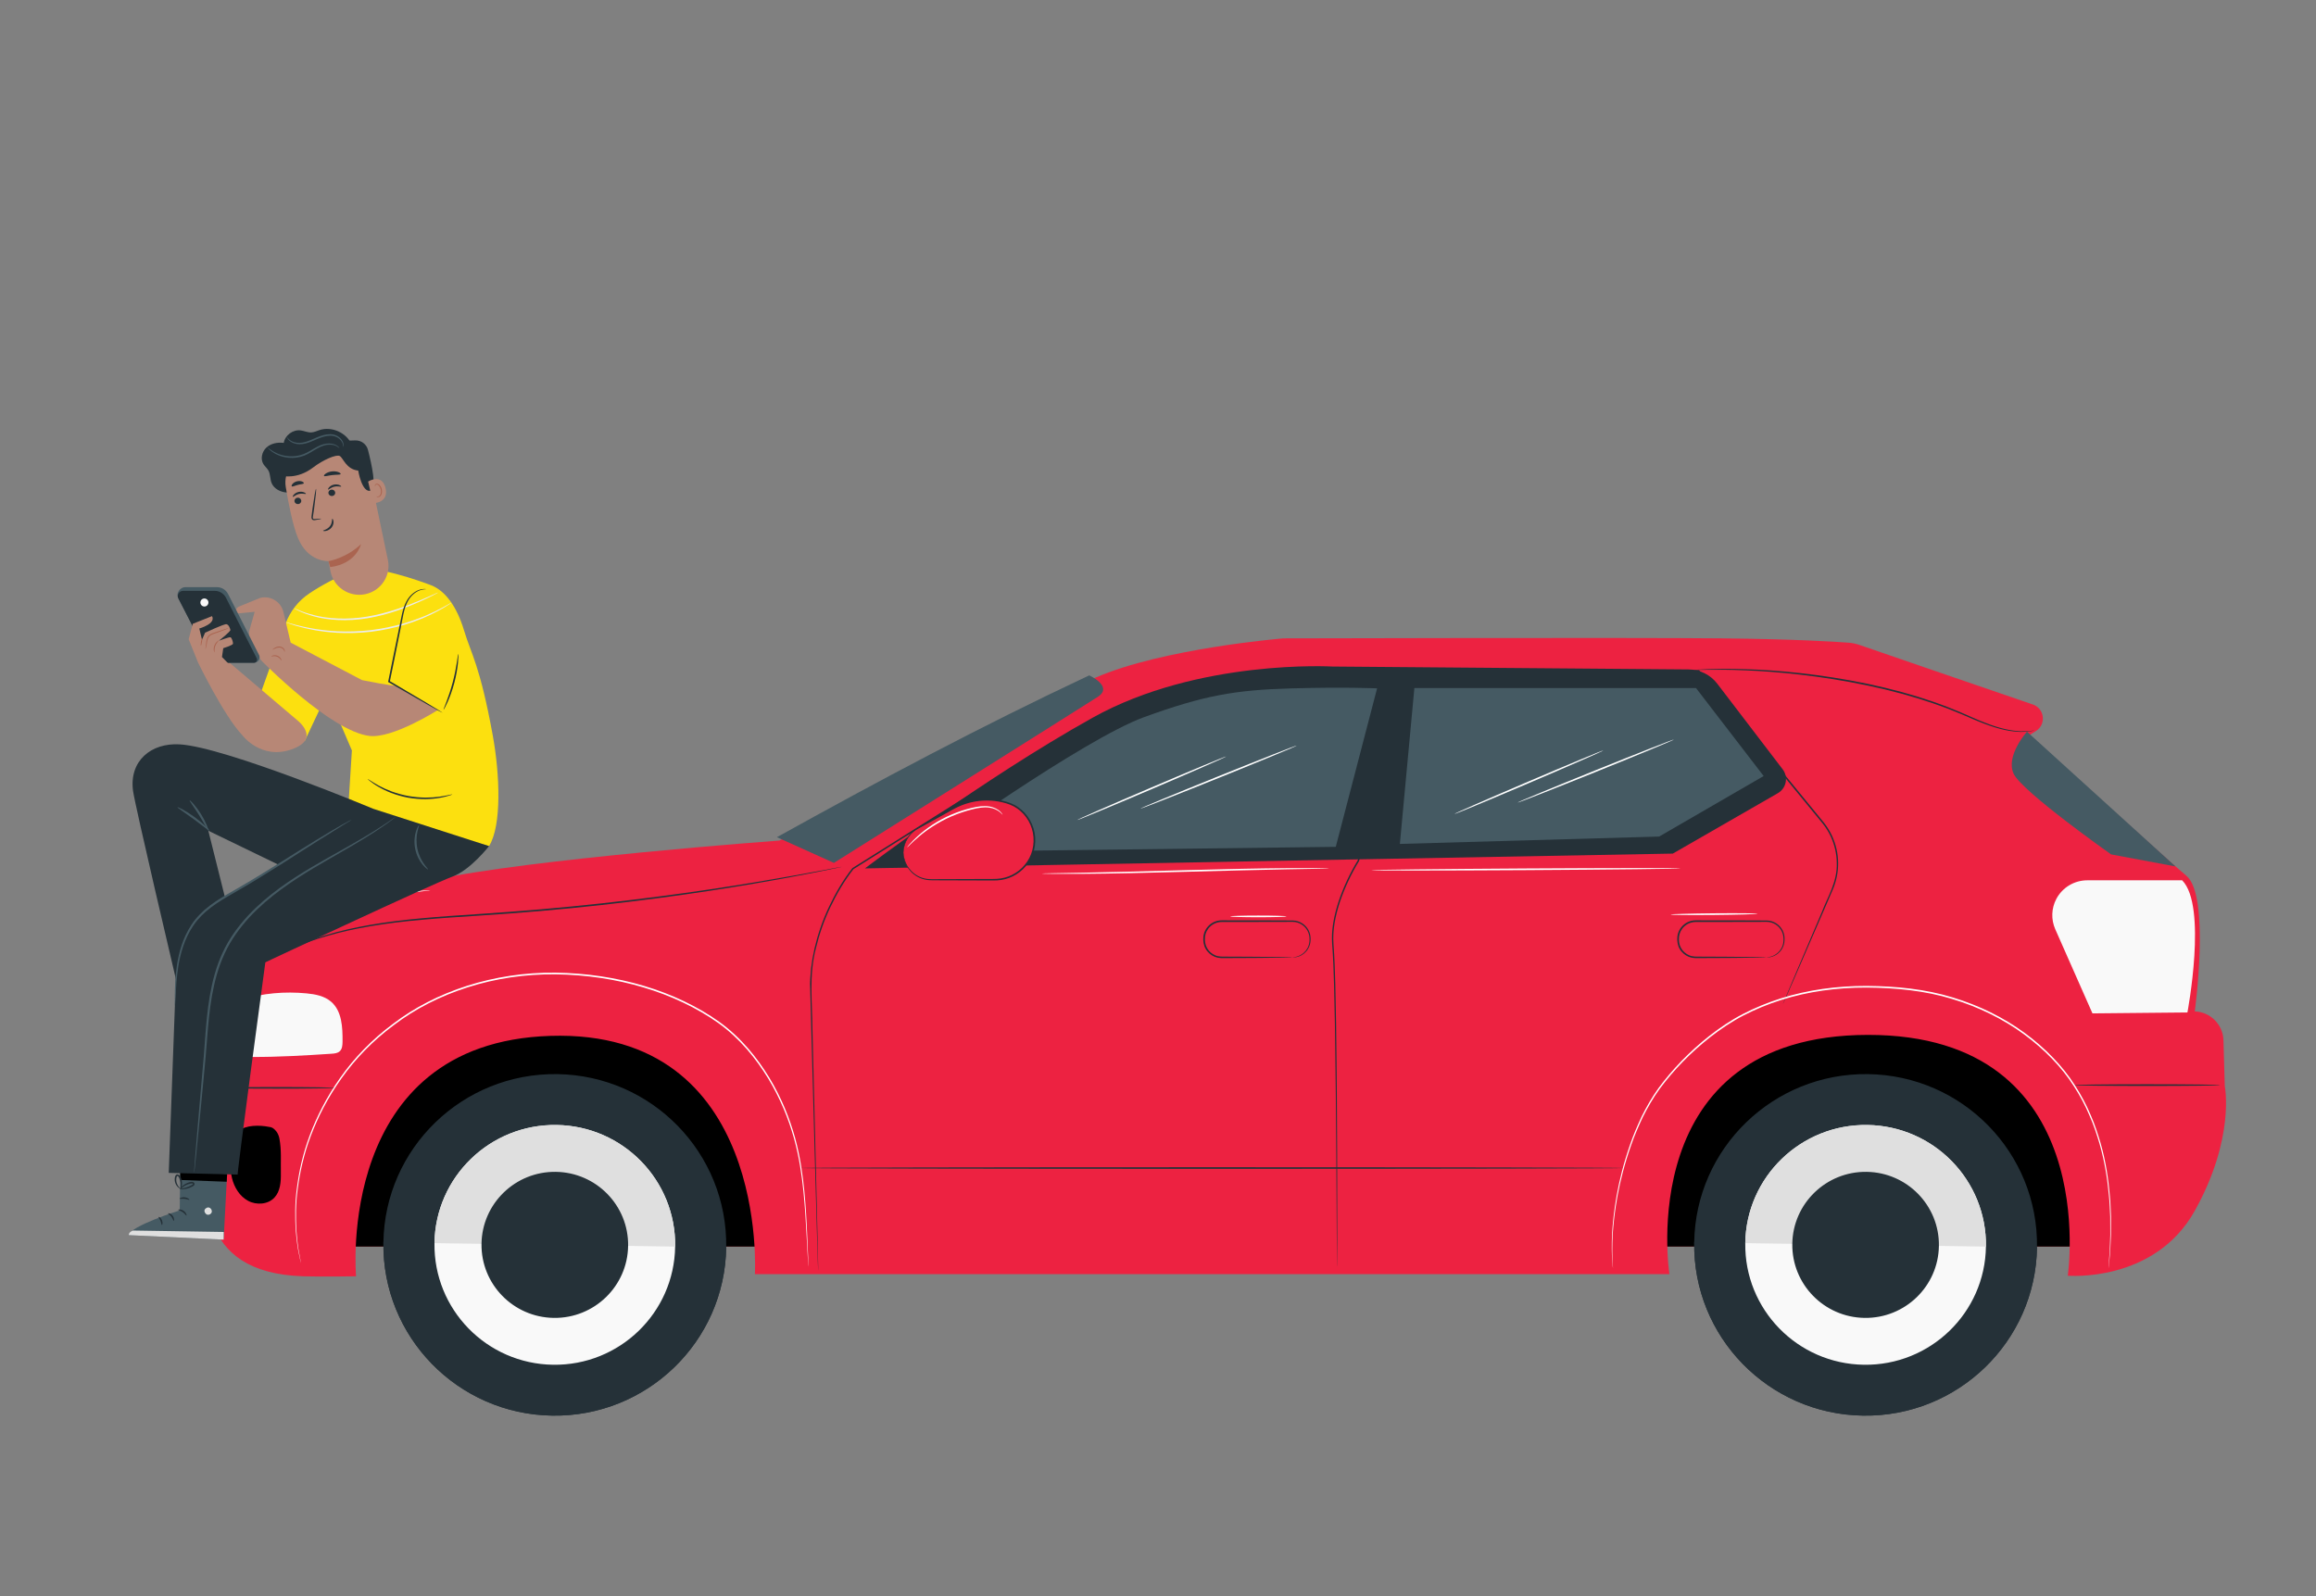 <svg width="399" height="275" viewBox="0 0 399 275" fill="none" xmlns="http://www.w3.org/2000/svg">
<rect x="0" y="0" width="399" height="275" fill="#808080" stroke="none"/>
<g clip-path="url(#clip0_0_233)">
<mask id="mask0_0_233" style="mask-type:luminance" maskUnits="userSpaceOnUse" x="-16" y="0" width="415" height="275">
<path d="M398.739 0H-15.261V275H398.739V0Z" fill="white"/>
</mask>
<g mask="url(#mask0_0_233)">
<path d="M360.689 214.79H54.43V170.016H360.689V214.79Z" fill="#E8505B"/>
<path d="M360.689 214.79H54.43V170.016H360.689V214.79Z" fill="black"/>
<path d="M66.054 214.067C65.819 230.316 78.848 243.678 95.156 243.912C111.464 244.146 124.876 231.165 125.111 214.916C125.346 198.667 112.316 185.305 96.008 185.071C79.7 184.836 66.29 197.819 66.054 214.067Z" fill="#253138"/>
<path d="M66.059 213.991C66.059 214.017 66.054 214.042 66.054 214.067C65.819 230.316 78.849 243.679 95.156 243.912C111.464 244.147 124.876 231.165 125.111 214.916C125.111 214.891 125.108 214.866 125.108 214.84L66.059 213.991Z" fill="#253138"/>
<path d="M74.852 214.194C74.687 225.601 83.834 234.983 95.283 235.148C106.732 235.311 116.148 226.198 116.314 214.79C116.479 203.382 107.331 194 95.881 193.835C84.432 193.672 75.017 202.786 74.852 214.194Z" fill="#F9F9F9"/>
<path d="M95.881 193.835C84.432 193.671 75.017 202.785 74.852 214.194L116.314 214.789C116.478 203.381 107.331 194 95.881 193.835Z" fill="#DFDFDF"/>
<path d="M82.954 214.31C82.853 221.26 88.426 226.973 95.399 227.074C102.374 227.174 108.11 221.622 108.211 214.673C108.312 207.723 102.739 202.01 95.765 201.909C88.79 201.809 83.054 207.36 82.954 214.31Z" fill="#253138"/>
<path d="M291.878 214.067C291.642 230.316 304.672 243.678 320.98 243.912C337.288 244.146 350.699 231.164 350.933 214.916C351.169 198.667 338.14 185.305 321.831 185.071C305.524 184.836 292.113 197.819 291.878 214.067Z" fill="#253138"/>
<path d="M291.883 213.991C291.883 214.017 291.878 214.042 291.878 214.067C291.642 230.316 304.672 243.679 320.98 243.912C337.288 244.147 350.699 231.164 350.934 214.916C350.935 214.891 350.932 214.866 350.932 214.84L291.883 213.991Z" fill="#253138"/>
<path d="M300.676 214.194C300.51 225.601 309.658 234.983 321.107 235.148C332.557 235.311 341.972 226.198 342.137 214.79C342.302 203.382 333.155 194 321.705 193.835C310.255 193.672 300.841 202.786 300.676 214.194Z" fill="#F9F9F9"/>
<path d="M321.705 193.835C310.255 193.671 300.84 202.785 300.675 214.194L342.137 214.789C342.302 203.381 333.155 194 321.705 193.835Z" fill="#DFDFDF"/>
<path d="M308.778 214.31C308.677 221.26 314.25 226.973 321.224 227.074C328.198 227.174 333.933 221.622 334.034 214.673C334.135 207.723 328.562 202.01 321.588 201.909C314.614 201.809 308.879 207.36 308.778 214.31Z" fill="#253138"/>
<path d="M134.294 144.825C134.294 144.825 90.806 148.021 74.688 151.623C63.329 154.162 41.424 158.542 41.688 172.273L43.426 182.116C43.426 182.116 35.299 185.813 35.299 195.248C35.299 204.683 33.315 219.32 52.28 219.905C55.406 220.001 61.343 219.905 61.343 219.905C61.343 219.905 57.702 179.659 94.81 178.481C132.561 177.283 130.053 219.537 130.053 219.537H287.608C287.608 219.537 281.142 178.371 321.781 178.312C362.419 178.254 356.236 219.805 356.236 219.805C356.236 219.805 371.186 221.095 378.141 208.575C385.097 196.056 383.287 187.146 383.287 187.146L383.056 179.234C382.978 176.54 380.818 174.367 378.115 174.263C378.115 174.263 380.83 154.339 376.664 150.89C372.498 147.442 349.658 126.64 349.658 126.64L350.746 125.959C352.568 124.818 352.253 122.082 350.217 121.385C341.547 118.414 324.403 112.536 320.372 111.131C319.765 110.919 319.14 110.788 318.499 110.739C316.094 110.555 309.284 110.125 296.782 109.992C281.552 109.831 221.084 109.992 221.084 109.992C221.084 109.992 200.275 111.697 188.681 116.782C176.493 122.128 134.294 144.825 134.294 144.825Z" fill="#ED2241"/>
<path d="M46.324 194.159C44.747 193.839 42.328 193.808 41.126 194.874C40.233 195.665 39.997 196.944 39.861 198.127C39.674 199.751 39.582 201.416 39.97 203.005C40.358 204.593 41.287 206.113 42.729 206.894C44.171 207.674 46.15 207.546 47.272 206.352C48.296 205.262 48.414 203.623 48.386 202.128C48.348 200.006 48.52 198.209 48.128 196.122C48.053 195.726 47.843 195.223 47.585 194.912C47.167 194.408 46.847 194.19 46.324 194.159Z" fill="black"/>
<path d="M43.426 182.116C48.043 182.126 52.52 181.863 57.127 181.557C57.625 181.524 58.165 181.471 58.531 181.133C58.971 180.727 59.007 180.057 59.012 179.458C59.033 176.993 58.911 174.191 57.034 172.585C55.888 171.603 54.314 171.298 52.809 171.157C49.104 170.809 45.219 171.096 41.689 172.273L43.426 182.116Z" fill="#F9F9F9"/>
<path d="M139.285 218.277C139.285 218.277 139.268 218.144 139.249 217.884C139.231 217.615 139.206 217.231 139.173 216.73C139.117 215.706 139.035 214.212 138.929 212.291C138.821 210.364 138.693 208.005 138.415 205.279C138.131 202.557 137.71 199.453 136.788 196.132C135.862 192.818 134.442 189.284 132.342 185.816C130.232 182.375 127.461 178.933 123.752 176.27C116.3 170.99 106.239 168.006 95.713 167.877C85.16 167.752 75.135 171.074 67.873 176.611C64.207 179.324 61.173 182.491 58.834 185.8C56.479 189.101 54.758 192.494 53.544 195.716C52.317 198.941 51.674 202.012 51.31 204.719C50.914 207.431 50.972 209.801 51.039 211.724C51.19 213.644 51.36 215.134 51.58 216.126C51.67 216.619 51.738 216.998 51.787 217.263C51.831 217.52 51.847 217.653 51.847 217.653C51.847 217.653 51.813 217.525 51.758 217.27C51.703 217.005 51.625 216.629 51.523 216.137C51.285 215.147 51.096 213.656 50.927 211.731C50.843 209.803 50.768 207.424 51.15 204.699C51.501 201.979 52.133 198.89 53.353 195.646C54.561 192.404 56.28 188.987 58.64 185.662C60.983 182.329 64.029 179.135 67.715 176.399C75.013 170.816 85.105 167.464 95.716 167.591C106.3 167.721 116.404 170.724 123.907 176.056C127.649 178.752 130.432 182.226 132.546 185.694C134.65 189.187 136.066 192.744 136.984 196.078C137.898 199.42 138.305 202.534 138.575 205.263C138.838 207.996 138.95 210.357 139.041 212.285C139.123 214.208 139.187 215.702 139.23 216.728C139.251 217.229 139.267 217.613 139.278 217.883C139.287 218.143 139.285 218.277 139.285 218.277Z" fill="white"/>
<path d="M140.958 218.961C140.958 218.961 140.948 218.85 140.939 218.631C140.931 218.407 140.919 218.083 140.903 217.656C140.876 216.79 140.837 215.515 140.785 213.854C140.69 210.519 140.55 205.638 140.373 199.432C140.202 193.221 139.996 185.683 139.759 177.046C139.7 174.885 139.639 172.657 139.578 170.363C139.501 169.218 139.621 168.047 139.728 166.868C139.812 166.282 139.895 165.691 139.98 165.097C140.101 164.51 140.223 163.919 140.346 163.324C140.902 160.958 141.713 158.586 142.802 156.278C143.895 153.973 145.192 151.694 146.846 149.584L146.857 149.57L146.876 149.558C155.302 144.269 164.467 138.516 174.161 132.432C176.585 130.911 179.042 129.369 181.53 127.809C183.97 126.16 186.606 124.75 189.328 123.47C192.055 122.194 194.889 121.075 197.798 120.1C199.248 119.594 200.733 119.178 202.217 118.737C203.718 118.361 205.215 117.934 206.747 117.629C212.622 116.329 218.536 115.685 224.333 115.418C230.131 115.147 235.821 115.163 241.356 115.474L241.518 115.482L241.482 115.642C238.87 127.283 236.408 138.259 234.151 148.32L234.146 148.34L234.133 148.36C232.758 150.613 231.663 152.986 230.845 155.378C230.06 157.777 229.555 160.242 229.732 162.643C229.919 165.057 229.986 167.42 230.048 169.711C230.093 172.004 230.136 174.231 230.179 176.39C230.306 185.024 230.338 192.556 230.363 198.761C230.369 204.964 230.375 209.84 230.379 213.173C230.373 214.833 230.368 216.108 230.364 216.973C230.36 217.399 230.358 217.724 230.356 217.947C230.352 218.166 230.346 218.277 230.346 218.277C230.346 218.277 230.338 218.166 230.336 217.947C230.333 217.724 230.33 217.399 230.325 216.973C230.32 216.108 230.311 214.833 230.301 213.173C230.281 209.841 230.252 204.964 230.216 198.762C230.171 192.557 230.118 185.026 229.974 176.393C229.927 174.236 229.879 172.009 229.83 169.717C229.763 167.425 229.694 165.072 229.503 162.66C229.321 160.214 229.83 157.723 230.617 155.304C231.44 152.887 232.533 150.508 233.923 148.226L233.906 148.266C236.155 138.203 238.609 127.224 241.211 115.582L241.337 115.75C235.82 115.444 230.131 115.43 224.346 115.701C218.559 115.97 212.665 116.614 206.808 117.909C205.282 118.213 203.791 118.638 202.295 119.013C200.815 119.452 199.334 119.866 197.89 120.37C194.99 121.343 192.165 122.456 189.449 123.727C186.737 125.002 184.113 126.403 181.686 128.042C179.198 129.601 176.739 131.143 174.314 132.662C164.612 138.741 155.441 144.486 147.009 149.769L147.039 149.743C145.407 151.82 144.107 154.094 143.019 156.379C141.935 158.672 141.126 161.027 140.569 163.376C139.327 168.089 139.953 172.739 139.963 177.046C140.178 185.683 140.365 193.219 140.52 199.43C140.667 205.636 140.783 210.517 140.863 213.852C140.898 215.514 140.925 216.789 140.944 217.655C140.95 218.082 140.955 218.407 140.959 218.631C140.961 218.849 140.958 218.961 140.958 218.961Z" fill="#253138"/>
<path d="M241.17 116.402C241.17 116.402 241.257 116.392 241.428 116.384C241.61 116.378 241.861 116.37 242.187 116.36C242.867 116.343 243.851 116.32 245.117 116.289C247.68 116.238 251.381 116.166 255.986 116.075C265.224 115.919 278.085 115.7 292.631 115.452L292.7 115.452L292.743 115.504C294.388 117.511 296.119 119.622 297.877 121.768C303.078 128.123 308.033 134.175 312.54 139.681C313.103 140.369 313.658 141.049 314.207 141.72C314.75 142.404 315.21 143.146 315.578 143.912C316.301 145.453 316.668 147.103 316.675 148.698C316.691 150.296 316.358 151.832 315.786 153.198C315.205 154.545 314.648 155.837 314.115 157.072C311.98 161.995 310.25 165.983 309.05 168.752C308.449 170.119 307.982 171.186 307.659 171.921C307.5 172.274 307.378 172.547 307.291 172.742C307.206 172.927 307.156 173.018 307.156 173.018C307.156 173.018 307.188 172.918 307.264 172.731C307.345 172.533 307.458 172.256 307.605 171.899C307.917 171.158 308.368 170.084 308.947 168.707C310.127 165.931 311.829 161.931 313.929 156.992C314.88 154.506 316.551 151.89 316.437 148.7C316.426 147.138 316.061 145.525 315.35 144.02C314.986 143.27 314.539 142.552 314.003 141.88C313.454 141.21 312.896 140.532 312.332 139.845C307.82 134.344 302.861 128.296 297.654 121.948C295.896 119.803 294.167 117.691 292.522 115.684L292.635 115.736C278.089 115.946 265.227 116.131 255.989 116.265C251.383 116.318 247.682 116.361 245.119 116.391C243.853 116.4 242.868 116.408 242.188 116.413C241.861 116.412 241.61 116.413 241.429 116.412C241.257 116.41 241.17 116.402 241.17 116.402Z" fill="#253138"/>
<path d="M222.671 164.953C222.67 164.938 222.826 164.941 223.111 164.89C223.393 164.841 223.814 164.727 224.271 164.429C224.722 164.134 225.208 163.628 225.451 162.898C225.577 162.533 225.619 162.131 225.602 161.688C225.592 161.256 225.483 160.802 225.26 160.38C224.82 159.54 223.855 158.836 222.717 158.836C221.551 158.84 220.305 158.843 218.997 158.847C216.372 158.851 213.492 158.855 210.468 158.859C209.744 158.859 209.04 159.138 208.523 159.613C208.004 160.084 207.673 160.739 207.6 161.413C207.531 162.104 207.623 162.782 207.954 163.354C208.272 163.928 208.79 164.361 209.365 164.604C209.947 164.862 210.575 164.826 211.202 164.828C211.823 164.83 212.425 164.833 213.008 164.835C214.172 164.842 215.258 164.848 216.253 164.853C218.214 164.872 219.81 164.887 220.949 164.898C221.482 164.909 221.907 164.918 222.225 164.924C222.518 164.934 222.671 164.943 222.671 164.953C222.671 164.964 222.518 164.974 222.225 164.983C221.907 164.99 221.482 164.998 220.949 165.009C219.81 165.02 218.214 165.036 216.253 165.056C215.258 165.061 214.172 165.066 213.008 165.072C212.425 165.075 211.823 165.077 211.202 165.079C210.888 165.076 210.584 165.093 210.248 165.072C209.917 165.048 209.581 164.98 209.265 164.849C208.634 164.587 208.066 164.116 207.715 163.49C207.35 162.871 207.247 162.102 207.32 161.382C207.398 160.641 207.76 159.921 208.33 159.403C208.897 158.881 209.673 158.571 210.468 158.572C213.492 158.576 216.372 158.58 218.997 158.584C220.307 158.589 221.553 158.594 222.721 158.599C223.952 158.61 224.982 159.381 225.439 160.285C225.672 160.741 225.781 161.227 225.784 161.685C225.796 162.13 225.744 162.575 225.603 162.95C225.331 163.716 224.807 164.232 224.331 164.523C223.847 164.818 223.409 164.915 223.118 164.947C222.825 164.98 222.671 164.953 222.671 164.953Z" fill="#253138"/>
<path d="M304.329 164.953C304.328 164.938 304.483 164.941 304.768 164.89C305.051 164.841 305.472 164.727 305.928 164.429C306.379 164.134 306.866 163.628 307.109 162.898C307.236 162.533 307.278 162.131 307.26 161.688C307.25 161.256 307.14 160.802 306.917 160.38C306.478 159.54 305.513 158.836 304.375 158.836C303.208 158.84 301.964 158.843 300.655 158.847C298.03 158.851 295.149 158.855 292.125 158.859C291.402 158.859 290.698 159.138 290.181 159.613C289.662 160.084 289.332 160.739 289.258 161.413C289.189 162.104 289.281 162.782 289.612 163.354C289.93 163.928 290.448 164.361 291.024 164.604C291.605 164.862 292.232 164.826 292.86 164.828C293.481 164.83 294.083 164.833 294.667 164.835C295.83 164.842 296.916 164.848 297.91 164.853C299.872 164.872 301.468 164.887 302.607 164.898C303.14 164.909 303.565 164.918 303.884 164.924C304.176 164.934 304.329 164.943 304.329 164.953C304.329 164.964 304.176 164.974 303.884 164.983C303.565 164.99 303.14 164.998 302.607 165.009C301.468 165.02 299.872 165.036 297.91 165.056C296.916 165.061 295.83 165.066 294.667 165.072C294.083 165.075 293.481 165.077 292.86 165.079C292.545 165.076 292.242 165.093 291.906 165.072C291.575 165.048 291.239 164.98 290.923 164.849C290.293 164.587 289.724 164.116 289.373 163.49C289.007 162.871 288.905 162.102 288.978 161.382C289.057 160.641 289.418 159.921 289.989 159.403C290.554 158.881 291.331 158.571 292.125 158.572C295.149 158.576 298.03 158.58 300.655 158.584C301.965 158.589 303.211 158.594 304.379 158.599C305.61 158.61 306.64 159.381 307.098 160.285C307.33 160.741 307.44 161.227 307.443 161.685C307.454 162.13 307.402 162.575 307.261 162.95C306.989 163.716 306.466 164.232 305.989 164.523C305.505 164.818 305.068 164.915 304.777 164.947C304.484 164.98 304.329 164.953 304.329 164.953Z" fill="#253138"/>
<path d="M375.938 151.677H359.599C357.36 151.677 355.304 152.913 354.261 154.888C353.407 156.509 353.34 158.43 354.08 160.106L360.488 174.607L376.849 174.447C376.849 174.447 380.328 156.065 375.938 151.677Z" fill="#F9F9F9"/>
<path d="M149.013 149.626L233.321 148.078L288.191 147.075L306.284 136.667C307.749 135.824 308.141 133.892 307.118 132.549L295.854 117.804C294.679 116.266 292.857 115.357 290.917 115.342L229.547 114.844C229.547 114.844 206.437 113.506 188.231 123.664C169.068 134.356 149.013 149.626 149.013 149.626Z" fill="#253138"/>
<path d="M187.652 116.367C187.652 116.367 191.877 118.288 189.127 120.067C186.377 121.846 143.663 148.677 143.663 148.677L133.844 144.249C151.237 134.594 168.805 125.217 187.652 116.367Z" fill="#455A63"/>
<path d="M145.043 149.348C145.043 149.348 144.956 149.375 144.781 149.415C144.594 149.455 144.335 149.511 144.003 149.584C143.305 149.727 142.298 149.934 141.007 150.201C138.401 150.717 134.626 151.443 129.943 152.244C120.58 153.85 107.576 155.722 93.128 156.966C89.516 157.279 85.984 157.536 82.574 157.759C79.163 157.982 75.873 158.189 72.748 158.474C66.498 159.017 60.898 159.924 56.35 161.273C51.788 162.577 48.303 164.25 46.011 165.57C44.836 166.187 43.999 166.791 43.404 167.156C43.117 167.338 42.894 167.479 42.733 167.581C42.58 167.675 42.498 167.718 42.498 167.718C42.498 167.718 42.569 167.659 42.716 167.556C42.874 167.449 43.092 167.3 43.372 167.108C43.957 166.727 44.786 166.107 45.955 165.473C48.236 164.12 51.721 162.412 56.292 161.078C60.85 159.7 66.465 158.769 72.724 158.211C75.853 157.918 79.145 157.706 82.555 157.479C85.965 157.252 89.493 156.993 93.103 156.681C107.542 155.437 120.541 153.599 129.909 152.044C134.594 151.269 138.374 150.574 140.986 150.092C142.281 149.848 143.291 149.658 143.992 149.526C144.326 149.466 144.586 149.42 144.775 149.386C144.951 149.356 145.043 149.348 145.043 149.348Z" fill="#253138"/>
<path d="M382.466 186.964C382.466 187.043 376.847 187.107 369.917 187.107C362.984 187.107 357.366 187.043 357.366 186.964C357.366 186.885 362.984 186.82 369.917 186.82C376.847 186.82 382.466 186.885 382.466 186.964Z" fill="#253138"/>
<path d="M279.668 201.252C279.668 201.331 247.949 201.395 208.83 201.395C169.697 201.395 137.983 201.331 137.983 201.252C137.983 201.172 169.697 201.109 208.83 201.109C247.949 201.109 279.668 201.172 279.668 201.252Z" fill="#253138"/>
<path d="M57.575 187.437C57.575 187.516 53.09 187.58 47.559 187.58C42.025 187.58 37.541 187.516 37.541 187.437C37.541 187.358 42.025 187.294 47.559 187.294C53.09 187.294 57.575 187.358 57.575 187.437Z" fill="#253138"/>
<path d="M349.209 126.063C349.209 126.063 345.445 130.263 346.924 133.345C348.404 136.427 363.697 147.213 363.697 147.213L374.797 149.289L349.209 126.063Z" fill="#455A63"/>
<path d="M243.668 118.549L241.17 145.407L285.838 144.139L303.842 133.712L292.186 118.549H243.668Z" fill="#455A63"/>
<path d="M159.591 146.782C159.591 146.782 186.537 127.392 197.17 123.537C207.431 119.817 212.781 118.885 222.419 118.612C231.632 118.351 237.246 118.604 237.246 118.604L230.125 145.91L159.591 146.782Z" fill="#455A63"/>
<path d="M155.648 146.871C155.648 145.17 156.569 143.602 158.057 142.769L164.247 139.304C166.012 138.316 168.003 137.797 170.027 137.797C171.287 137.797 172.526 137.998 173.702 138.382C176.347 139.246 178.109 141.749 178.215 144.522C178.362 148.373 175.268 151.577 171.4 151.577H160.37C157.762 151.577 155.648 149.47 155.648 146.871Z" fill="#ED2241"/>
<path d="M155.648 146.871C155.663 146.871 155.666 147.08 155.719 147.468C155.77 147.854 155.911 148.425 156.263 149.079C156.625 149.72 157.233 150.438 158.16 150.94C158.625 151.183 159.164 151.366 159.753 151.44C160.338 151.509 160.986 151.469 161.656 151.476C164.351 151.466 167.55 151.456 171.099 151.444C171.981 151.45 172.872 151.341 173.728 151.016C174.581 150.699 175.385 150.196 176.062 149.537C176.738 148.877 177.293 148.066 177.637 147.153C177.986 146.242 178.123 145.241 178.05 144.244C177.898 142.243 176.822 140.391 175.264 139.319C174.492 138.767 173.602 138.455 172.706 138.245C171.811 138.033 170.911 137.932 170.032 137.929C168.273 137.927 166.61 138.319 165.187 138.964C164.474 139.28 163.824 139.682 163.178 140.03C162.537 140.385 161.922 140.725 161.334 141.051C160.161 141.699 159.097 142.286 158.16 142.803C157.229 143.303 156.621 144.022 156.265 144.666C155.906 145.316 155.775 145.891 155.716 146.276C155.659 146.664 155.664 146.872 155.648 146.871C155.648 146.871 155.62 146.664 155.659 146.268C155.7 145.876 155.814 145.287 156.166 144.613C156.515 143.947 157.129 143.191 158.082 142.663C159.012 142.135 160.068 141.536 161.234 140.875C161.819 140.544 162.431 140.197 163.069 139.837C163.71 139.485 164.358 139.078 165.088 138.747C166.536 138.08 168.233 137.67 170.032 137.665C170.931 137.664 171.852 137.765 172.769 137.979C173.679 138.189 174.618 138.513 175.425 139.089C177.056 140.207 178.178 142.137 178.337 144.221C178.413 145.26 178.268 146.305 177.904 147.254C177.544 148.206 176.964 149.052 176.258 149.738C175.552 150.423 174.712 150.945 173.823 151.272C172.935 151.608 171.991 151.719 171.099 151.709C167.55 151.697 164.351 151.687 161.656 151.678C160.984 151.665 160.347 151.699 159.729 151.621C159.117 151.536 158.56 151.34 158.084 151.081C157.131 150.548 156.52 149.796 156.164 149.131C155.82 148.454 155.695 147.869 155.662 147.475C155.626 147.08 155.648 146.871 155.648 146.871Z" fill="#253138"/>
<path d="M363.265 218.527C363.265 218.527 363.266 218.398 363.281 218.146C363.299 217.885 363.324 217.513 363.356 217.029C363.386 216.538 363.445 215.931 363.478 215.213C363.502 214.493 363.531 213.664 363.563 212.732C363.572 211.799 363.558 210.761 363.547 209.625C363.474 208.492 363.468 207.255 363.314 205.937C363.075 203.3 362.633 200.3 361.716 197.09C361.239 195.494 360.703 193.827 359.958 192.166C359.252 190.488 358.354 188.814 357.294 187.168C355.191 183.857 352.214 180.808 348.664 178.193C345.103 175.585 340.89 173.493 336.285 172.113C331.68 170.706 326.671 170.195 321.571 170.16C316.466 170.147 311.473 170.839 306.885 172.289C304.591 173.01 302.403 173.919 300.349 174.976C298.298 176.042 296.419 177.321 294.675 178.671C291.2 181.398 288.272 184.456 285.932 187.604C284.781 189.19 283.845 190.841 283.027 192.466C282.256 194.115 281.556 195.719 281.017 197.299C278.783 203.601 278.082 209.019 277.831 212.731C277.743 214.596 277.753 216.047 277.8 217.029C277.828 217.513 277.849 217.885 277.865 218.146C277.877 218.398 277.877 218.527 277.877 218.527C277.877 218.527 277.857 218.399 277.835 218.148C277.813 217.887 277.782 217.516 277.741 217.032C277.676 216.049 277.648 214.596 277.719 212.725C277.936 209.002 278.608 203.565 280.825 197.231C281.36 195.643 282.058 194.029 282.827 192.369C283.645 190.732 284.582 189.067 285.741 187.463C288.086 184.291 291.02 181.212 294.511 178.463C296.264 177.102 298.153 175.812 300.221 174.734C302.289 173.666 304.491 172.75 306.8 172.021C311.417 170.558 316.441 169.861 321.571 169.874C326.691 169.909 331.728 170.425 336.366 171.845C341.001 173.237 345.239 175.348 348.82 177.98C350.612 179.294 352.244 180.729 353.702 182.246C355.161 183.761 356.443 185.368 357.494 187.04C358.558 188.701 359.457 190.39 360.162 192.079C360.906 193.752 361.438 195.43 361.912 197.036C362.82 200.263 363.25 203.277 363.474 205.923C363.621 207.246 363.619 208.485 363.684 209.622C363.687 210.759 363.692 211.8 363.675 212.735C363.633 213.667 363.596 214.497 363.563 215.218C363.522 215.937 363.453 216.543 363.414 217.033C363.369 217.516 363.335 217.887 363.31 218.148C363.285 218.399 363.265 218.527 363.265 218.527Z" fill="white"/>
<path d="M228.946 149.626C228.946 149.631 228.903 149.636 228.818 149.641C228.717 149.645 228.594 149.65 228.443 149.657C228.09 149.664 227.609 149.675 227.003 149.688C225.727 149.711 223.925 149.743 221.71 149.783C217.239 149.866 211.064 150.03 204.244 150.215C197.421 150.4 191.243 150.531 186.77 150.563C184.534 150.581 182.725 150.582 181.474 150.567C180.868 150.558 180.387 150.55 180.034 150.545C179.884 150.539 179.761 150.536 179.659 150.532C179.575 150.528 179.532 150.523 179.532 150.518C179.532 150.513 179.575 150.508 179.659 150.503C179.761 150.499 179.884 150.493 180.034 150.487C180.387 150.48 180.868 150.469 181.473 150.456C182.75 150.433 184.552 150.4 186.767 150.361C191.238 150.278 197.413 150.114 204.236 149.929C211.056 149.744 217.233 149.612 221.706 149.58C223.943 149.563 225.752 149.562 227.003 149.576C227.609 149.586 228.09 149.593 228.443 149.598C228.594 149.604 228.717 149.608 228.818 149.612C228.903 149.616 228.946 149.621 228.946 149.626Z" fill="white"/>
<path d="M221.627 157.896C221.627 157.975 219.461 158.039 216.79 158.039C214.119 158.039 211.955 157.975 211.955 157.896C211.955 157.816 214.119 157.753 216.79 157.753C219.461 157.753 221.627 157.816 221.627 157.896Z" fill="white"/>
<path d="M223.402 128.463C223.432 128.536 217.428 131.028 209.994 134.025C202.557 137.024 196.507 139.395 196.477 139.322C196.447 139.249 202.45 136.759 209.886 133.76C217.32 130.761 223.372 128.39 223.402 128.463Z" fill="white"/>
<path d="M211.236 130.342C211.268 130.414 205.551 132.924 198.47 135.945C191.387 138.967 185.621 141.358 185.59 141.286C185.559 141.213 191.274 138.705 198.358 135.682C205.439 132.66 211.205 130.269 211.236 130.342Z" fill="white"/>
<path d="M288.385 127.423C288.414 127.496 282.411 129.987 274.976 132.985C267.54 135.984 261.489 138.355 261.46 138.282C261.43 138.208 267.432 135.719 274.869 132.719C282.303 129.721 288.355 127.35 288.385 127.423Z" fill="white"/>
<path d="M276.22 129.301C276.251 129.374 270.535 131.883 263.453 134.905C256.37 137.927 250.604 140.318 250.573 140.245C250.542 140.172 256.257 137.664 263.34 134.641C270.421 131.619 276.189 129.229 276.22 129.301Z" fill="white"/>
<path d="M289.558 149.621C289.558 149.701 277.618 149.835 262.893 149.923C248.162 150.01 236.225 150.017 236.224 149.938C236.224 149.859 248.161 149.724 262.891 149.636C277.617 149.549 289.557 149.542 289.558 149.621Z" fill="white"/>
<path d="M302.78 157.436C302.78 157.516 299.432 157.61 295.301 157.649C291.169 157.687 287.82 157.654 287.82 157.576C287.819 157.496 291.167 157.401 295.299 157.362C299.429 157.324 302.779 157.357 302.78 157.436Z" fill="white"/>
<path d="M74.169 153.37C74.17 153.38 74.058 153.401 73.845 153.432C73.6 153.464 73.29 153.504 72.909 153.554C72.502 153.6 72.005 153.661 71.431 153.756C70.857 153.847 70.199 153.93 69.482 154.074C68.04 154.323 66.338 154.701 64.47 155.196C62.608 155.712 60.581 156.357 58.501 157.162C56.426 157.98 54.499 158.88 52.781 159.764C51.073 160.667 49.567 161.542 48.34 162.336C47.715 162.716 47.177 163.101 46.694 163.423C46.208 163.742 45.802 164.034 45.472 164.276C45.158 164.497 44.904 164.678 44.703 164.82C44.525 164.942 44.428 165.002 44.422 164.995C44.416 164.987 44.5 164.911 44.667 164.774C44.86 164.621 45.104 164.426 45.405 164.187C45.725 163.931 46.123 163.625 46.601 163.292C47.077 162.957 47.609 162.559 48.229 162.166C49.446 161.348 50.948 160.45 52.657 159.531C54.377 158.629 56.31 157.718 58.396 156.895C60.486 156.086 62.526 155.444 64.402 154.941C66.282 154.458 67.996 154.099 69.448 153.875C70.17 153.743 70.831 153.674 71.409 153.597C71.987 153.518 72.487 153.473 72.897 153.443C73.281 153.415 73.593 153.392 73.839 153.374C74.055 153.362 74.169 153.36 74.169 153.37Z" fill="white"/>
<path d="M172.741 140.394C172.719 140.41 172.578 140.178 172.21 139.882C171.846 139.588 171.223 139.254 170.386 139.148C169.548 139.037 168.535 139.18 167.443 139.466C166.347 139.739 165.164 140.127 163.968 140.643C161.568 141.672 159.613 143.041 158.313 144.146C157.002 145.245 156.308 146.054 156.267 146.016C156.252 146.003 156.418 145.796 156.733 145.431C157.054 145.073 157.535 144.566 158.18 143.993C159.457 142.839 161.421 141.423 163.853 140.381C165.065 139.857 166.267 139.471 167.381 139.209C168.486 138.934 169.542 138.805 170.414 138.948C171.289 139.085 171.926 139.466 172.282 139.797C172.463 139.964 172.579 140.115 172.651 140.22C172.72 140.329 172.749 140.388 172.741 140.394Z" fill="white"/>
<path d="M350.46 125.869C350.46 125.869 349.641 126.114 348.11 126.108C347.348 126.089 346.414 126 345.354 125.768C344.294 125.539 343.113 125.171 341.841 124.688C340.567 124.208 339.206 123.601 337.739 122.976C336.999 122.679 336.235 122.372 335.448 122.055C334.659 121.742 333.826 121.472 332.984 121.166C329.593 120.004 325.784 118.963 321.734 118.111C313.625 116.414 306.13 115.712 300.709 115.503C299.353 115.43 298.125 115.429 297.047 115.398C295.975 115.398 295.047 115.398 294.281 115.398C293.538 115.415 292.953 115.428 292.533 115.437C292.346 115.438 292.196 115.44 292.077 115.44C291.975 115.44 291.922 115.436 291.922 115.431C291.921 115.426 291.974 115.42 292.076 115.411C292.194 115.403 292.344 115.393 292.53 115.38C292.951 115.358 293.535 115.326 294.278 115.287C295.046 115.273 295.974 115.257 297.048 115.238C298.127 115.253 299.358 115.24 300.717 115.3C306.149 115.458 313.663 116.13 321.793 117.83C325.854 118.686 329.674 119.737 333.071 120.916C333.915 121.227 334.748 121.502 335.539 121.82C336.327 122.142 337.092 122.455 337.833 122.758C339.299 123.394 340.651 124.01 341.915 124.499C343.176 124.992 344.342 125.37 345.389 125.612C346.436 125.857 347.358 125.96 348.113 125.996C348.869 126.016 349.457 125.979 349.853 125.932C350.037 125.909 350.186 125.892 350.304 125.877C350.406 125.867 350.459 125.864 350.46 125.869Z" fill="#253138"/>
<path d="M84.878 126.625C82.672 114.591 81.188 112.743 79.939 108.602C78.706 104.511 76.711 101.77 74.24 100.824C72.575 100.185 64.269 97.199 61.374 98.189C58.154 99.29 55.346 100.888 53.355 102.202C51.416 103.481 49.95 105.353 49.169 107.535L44.723 119.947L52.498 127.673L56.394 119.422L60.623 129.297L59.997 139.281L84.251 145.783C86.461 142.264 86.129 133.454 84.878 126.625Z" fill="#FCE00F"/>
<path d="M61.011 125.635C60.975 125.655 60.576 125.013 59.941 123.971C59.26 122.866 58.397 121.463 57.442 119.91C56.462 118.373 55.578 116.983 54.881 115.888C54.221 114.86 53.818 114.221 53.852 114.198C53.868 114.187 53.991 114.332 54.199 114.604C54.407 114.876 54.698 115.276 55.05 115.776C55.754 116.775 56.695 118.177 57.686 119.759C58.675 121.34 59.525 122.8 60.117 123.869C60.413 124.404 60.645 124.841 60.798 125.146C60.952 125.452 61.029 125.625 61.011 125.635Z" fill="#253138"/>
<path d="M77.933 136.872C77.939 136.891 77.736 136.967 77.363 137.086C77.178 137.149 76.948 137.218 76.676 137.277C76.404 137.338 76.097 137.422 75.75 137.47C75.059 137.597 74.224 137.675 73.295 137.691C72.367 137.692 71.343 137.621 70.286 137.435C69.231 137.237 68.249 136.943 67.379 136.616C66.516 136.275 65.762 135.907 65.162 135.545C64.853 135.378 64.596 135.191 64.363 135.039C64.13 134.888 63.939 134.742 63.788 134.619C63.481 134.375 63.319 134.234 63.331 134.218C63.363 134.174 64.045 134.707 65.261 135.369C65.867 135.704 66.618 136.046 67.473 136.369C68.334 136.678 69.301 136.958 70.338 137.152C71.377 137.336 72.381 137.413 73.295 137.427C74.209 137.426 75.033 137.37 75.719 137.27C77.091 137.079 77.917 136.82 77.933 136.872Z" fill="#253138"/>
<path d="M68.202 118.123C68.16 118.339 62.377 117.184 62.377 117.184L50.08 110.728L48.825 105.447C48.629 104.623 48.12 103.906 47.405 103.446C46.646 102.959 45.72 102.802 44.843 103.012L41.217 104.492C40.916 104.614 40.68 104.873 40.62 105.191C40.57 105.459 40.635 105.718 41.099 105.681C42 105.612 43.876 105.413 43.876 105.413L43.02 108.42C42.984 108.545 42.956 108.672 42.936 108.799C42.877 109.177 42.886 109.562 42.962 109.935C42.981 110.03 43.005 110.124 43.033 110.217C43.091 110.41 43.168 110.599 43.263 110.78L44.982 113.77C44.982 113.77 56.937 126.006 63.649 126.801C67.682 127.279 75.427 122.336 75.427 122.336L68.202 118.123Z" fill="#B78776"/>
<path d="M46.946 111.94C46.933 111.922 47.038 111.813 47.244 111.677C47.447 111.547 47.773 111.375 48.175 111.391C48.587 111.415 48.893 111.682 49 111.918C49.111 112.165 49.037 112.333 49.021 112.324C48.99 112.322 49.009 112.166 48.888 111.979C48.774 111.795 48.501 111.588 48.166 111.57C47.823 111.555 47.518 111.688 47.307 111.788C47.093 111.89 46.961 111.962 46.946 111.94Z" fill="#AA6450"/>
<path d="M48.494 113.816C48.468 113.825 48.415 113.716 48.297 113.572C48.18 113.427 47.987 113.249 47.727 113.147C47.468 113.045 47.205 113.043 47.021 113.069C46.835 113.094 46.721 113.137 46.709 113.113C46.697 113.094 46.795 113.007 46.993 112.946C47.188 112.883 47.492 112.861 47.793 112.98C48.095 113.099 48.302 113.322 48.401 113.5C48.504 113.681 48.515 113.81 48.494 113.816Z" fill="#AA6450"/>
<path d="M70.753 101.804L67.423 117.53L76.249 122.814L79.64 113.15C79.64 113.15 78.237 101.417 70.753 101.804Z" fill="#FCE00F"/>
<path d="M75.511 102.081C75.516 102.09 75.438 102.138 75.286 102.222C75.134 102.305 74.909 102.427 74.615 102.574C74.029 102.873 73.172 103.289 72.096 103.767C69.946 104.714 66.886 105.921 63.32 106.523C59.753 107.127 56.422 106.845 54.145 106.214C53.003 105.907 52.11 105.557 51.514 105.273C51.212 105.141 50.991 105.009 50.837 104.93C50.684 104.846 50.607 104.798 50.612 104.789C50.623 104.767 50.953 104.922 51.559 105.17C52.164 105.421 53.06 105.739 54.196 106.017C56.461 106.591 59.745 106.837 63.273 106.24C66.801 105.645 69.852 104.477 72.015 103.581C73.098 103.129 73.967 102.741 74.567 102.474C75.167 102.207 75.502 102.062 75.511 102.081Z" fill="#EBEBEB"/>
<path d="M77.834 103.817C77.84 103.825 77.755 103.886 77.589 103.996C77.394 104.12 77.152 104.275 76.856 104.463C76.538 104.668 76.144 104.908 75.666 105.153C75.191 105.401 74.661 105.71 74.04 105.978C73.732 106.119 73.409 106.266 73.074 106.419C72.738 106.571 72.375 106.698 72.005 106.845C71.271 107.152 70.457 107.399 69.605 107.676C67.888 108.176 65.962 108.606 63.91 108.858C61.855 109.09 59.881 109.12 58.093 109.033C57.2 108.962 56.352 108.911 55.565 108.784C55.171 108.726 54.788 108.687 54.425 108.618C54.064 108.547 53.716 108.479 53.383 108.413C52.716 108.297 52.13 108.121 51.609 107.989C51.087 107.862 50.648 107.721 50.291 107.596C49.959 107.481 49.687 107.387 49.468 107.312C49.281 107.243 49.185 107.203 49.188 107.194C49.191 107.185 49.294 107.207 49.487 107.257C49.709 107.319 49.985 107.395 50.323 107.489C50.683 107.598 51.126 107.722 51.649 107.834C52.17 107.95 52.758 108.113 53.423 108.215C53.755 108.274 54.101 108.336 54.462 108.4C54.823 108.463 55.203 108.496 55.595 108.549C56.377 108.665 57.221 108.706 58.107 108.77C59.882 108.842 61.838 108.804 63.877 108.574C65.911 108.324 67.822 107.906 69.53 107.423C70.377 107.155 71.188 106.919 71.921 106.624C72.289 106.482 72.652 106.361 72.989 106.216C73.324 106.07 73.646 105.929 73.955 105.794C74.578 105.54 75.111 105.245 75.59 105.011C76.073 104.781 76.475 104.556 76.799 104.367C77.105 104.198 77.357 104.059 77.558 103.947C77.734 103.854 77.829 103.809 77.834 103.817Z" fill="#EBEBEB"/>
<path d="M76.249 122.814C76.241 122.828 75.989 122.7 75.533 122.451C75.044 122.178 74.391 121.813 73.589 121.365C71.906 120.398 69.602 119.076 66.95 117.553L66.865 117.504L66.883 117.409C67.12 116.234 67.375 114.975 67.637 113.673C68.038 111.718 68.42 109.856 68.769 108.156C68.954 107.31 69.099 106.502 69.268 105.745C69.443 104.99 69.666 104.292 69.976 103.701C70.584 102.496 71.556 101.844 72.259 101.619C72.615 101.504 72.907 101.476 73.102 101.48C73.298 101.484 73.399 101.504 73.398 101.512C73.401 101.548 72.978 101.472 72.296 101.724C71.63 101.973 70.719 102.623 70.157 103.792C69.869 104.368 69.663 105.051 69.5 105.797C69.353 106.553 69.195 107.358 69.03 108.204C68.688 109.905 68.313 111.768 67.92 113.725C67.654 115.026 67.396 116.284 67.156 117.459L67.09 117.315C69.721 118.872 72.007 120.225 73.677 121.213C74.462 121.691 75.101 122.079 75.58 122.37C76.021 122.645 76.258 122.8 76.249 122.814Z" fill="#253138"/>
<path d="M78.952 112.686C78.988 112.688 78.994 113.249 78.908 114.152C78.822 115.053 78.627 116.296 78.275 117.636C77.92 118.975 77.476 120.151 77.104 120.979C76.733 121.806 76.451 122.291 76.419 122.276C76.379 122.257 76.597 121.743 76.916 120.902C77.237 120.061 77.645 118.887 77.996 117.563C78.345 116.238 78.57 115.016 78.706 114.127C78.843 113.238 78.908 112.682 78.952 112.686Z" fill="#253138"/>
<path d="M31.063 200.148L30.965 208.545C30.965 208.545 22.367 211.266 22.197 212.815L38.529 213.589L39.221 200.512L31.063 200.148Z" fill="#455A63"/>
<path d="M36.049 208.078C36.361 208.179 36.562 208.544 36.474 208.859C36.386 209.173 36.015 209.38 35.702 209.284C35.388 209.19 35.133 208.759 35.256 208.456C35.379 208.154 35.827 207.934 36.108 208.102" fill="#DFDFDF"/>
<path d="M38.529 213.589L38.547 212.268L22.88 212.02C22.88 212.02 22.138 212.301 22.196 212.815L38.529 213.589Z" fill="#DFDFDF"/>
<path d="M30.704 208.449C30.703 208.529 31.1 208.583 31.48 208.858C31.867 209.122 32.053 209.475 32.129 209.447C32.203 209.436 32.106 208.955 31.64 208.632C31.177 208.304 30.69 208.375 30.704 208.449Z" fill="#253138"/>
<path d="M28.957 209.074C28.935 209.15 29.274 209.301 29.529 209.651C29.794 209.992 29.845 210.359 29.925 210.359C29.999 210.374 30.077 209.912 29.751 209.484C29.43 209.054 28.963 208.998 28.957 209.074Z" fill="#253138"/>
<path d="M27.887 211.071C27.959 211.091 28.088 210.7 27.905 210.255C27.724 209.809 27.356 209.619 27.319 209.684C27.27 209.747 27.502 209.992 27.647 210.36C27.801 210.724 27.808 211.059 27.887 211.071Z" fill="#253138"/>
<path d="M30.939 206.538C30.97 206.612 31.341 206.52 31.79 206.572C32.24 206.615 32.584 206.781 32.629 206.715C32.678 206.66 32.349 206.35 31.819 206.297C31.289 206.238 30.904 206.473 30.939 206.538Z" fill="#253138"/>
<path d="M31.045 201.812L31.026 203.308L39.057 203.615L39.131 202.269L31.045 201.812Z" fill="black"/>
<path d="M30.99 204.845C30.988 204.878 31.3 204.942 31.808 204.879C32.061 204.848 32.36 204.78 32.677 204.658C32.834 204.596 32.997 204.521 33.158 204.432C33.236 204.387 33.327 204.343 33.415 204.252C33.507 204.173 33.567 203.964 33.471 203.831C33.394 203.702 33.248 203.641 33.13 203.633C33.01 203.623 32.911 203.642 32.821 203.66C32.637 203.695 32.464 203.748 32.305 203.81C31.986 203.937 31.724 204.103 31.527 204.267C31.131 204.599 30.988 204.89 31.014 204.906C31.049 204.934 31.245 204.695 31.645 204.424C31.844 204.289 32.096 204.152 32.394 204.049C32.543 203.998 32.703 203.955 32.87 203.927C33.046 203.89 33.193 203.895 33.234 203.974C33.248 204.004 33.25 204.016 33.211 204.065C33.172 204.109 33.099 204.152 33.023 204.196C32.874 204.283 32.725 204.358 32.579 204.421C32.287 204.549 32.01 204.632 31.774 204.686C31.3 204.794 30.991 204.801 30.99 204.845Z" fill="#253138"/>
<path d="M31.089 204.964C31.117 204.977 31.288 204.7 31.343 204.186C31.368 203.932 31.356 203.622 31.272 203.289C31.23 203.123 31.17 202.953 31.088 202.784C31 202.619 30.893 202.398 30.586 202.348C30.424 202.335 30.284 202.454 30.233 202.56C30.174 202.667 30.159 202.761 30.135 202.854C30.096 203.043 30.09 203.229 30.109 203.403C30.143 203.752 30.272 204.047 30.418 204.262C30.717 204.698 31.046 204.809 31.054 204.783C31.082 204.744 30.811 204.577 30.586 204.16C30.475 203.955 30.381 203.686 30.364 203.382C30.355 203.231 30.365 203.071 30.401 202.912C30.435 202.74 30.507 202.604 30.571 202.624C30.652 202.627 30.784 202.764 30.845 202.905C30.922 203.055 30.981 203.207 31.026 203.356C31.114 203.655 31.146 203.939 31.146 204.177C31.146 204.656 31.046 204.95 31.089 204.964Z" fill="#253138"/>
<path d="M64.348 139.369C64.348 139.369 38.841 128.709 30.942 128.253C25.988 127.966 22.243 131.137 22.916 136.243C23.253 138.798 30.302 168.702 30.302 168.702L41.054 163.808L35.89 143.135L56.843 153.285L64.348 139.369Z" fill="#253138"/>
<path d="M32.67 137.901C32.587 137.972 33.434 139.057 34.321 140.493C35.214 141.926 35.809 143.167 35.91 143.125C36.001 143.09 35.551 141.76 34.639 140.297C33.734 138.831 32.742 137.835 32.67 137.901Z" fill="#455A63"/>
<path d="M30.581 139.088C30.528 139.182 31.816 139.997 33.325 141.106C34.839 142.211 36.003 143.193 36.077 143.114C36.146 143.043 35.082 141.925 33.548 140.804C32.017 139.68 30.628 139.002 30.581 139.088Z" fill="#455A63"/>
<path d="M84.252 145.783C84.252 145.783 81.042 149.901 77.983 151.027C74.138 152.444 45.714 165.805 45.714 165.805C45.714 165.805 40.559 203.967 40.967 202.375L29.07 202.089L30.364 166.938C30.52 162.435 34.139 157.269 38.029 154.971L64.349 139.37L84.252 145.783Z" fill="#253138"/>
<path d="M30.139 173.37C30.151 173.371 30.167 173.205 30.186 172.889C30.205 172.534 30.23 172.076 30.259 171.506C30.328 170.309 30.393 168.567 30.73 166.453C31.081 164.358 31.723 161.826 33.3 159.485C34.083 158.319 35.131 157.26 36.358 156.338C37.584 155.412 38.965 154.601 40.395 153.793C46.119 150.525 51.06 147.194 54.712 144.909C56.532 143.755 58.012 142.834 59.04 142.207C59.527 141.908 59.92 141.667 60.222 141.481C60.492 141.313 60.629 141.219 60.623 141.207C60.617 141.196 60.467 141.268 60.185 141.415C59.904 141.565 59.489 141.783 58.966 142.082C57.913 142.672 56.411 143.559 54.572 144.685C50.881 146.914 45.914 150.211 40.208 153.468C38.777 154.278 37.382 155.098 36.135 156.047C34.889 156.99 33.81 158.088 33.013 159.292C31.41 161.71 30.79 164.291 30.468 166.412C30.162 168.552 30.138 170.3 30.114 171.502C30.113 172.072 30.112 172.532 30.111 172.887C30.116 173.204 30.126 173.37 30.139 173.37Z" fill="#455A63"/>
<path d="M73.752 149.805C73.794 149.757 73.45 149.436 73.024 148.828C72.597 148.224 72.126 147.301 71.899 146.197C71.678 145.091 71.751 144.058 71.909 143.336C72.065 142.611 72.257 142.182 72.2 142.155C72.165 142.135 71.883 142.529 71.653 143.271C71.42 144.007 71.297 145.103 71.531 146.271C71.77 147.437 72.312 148.4 72.813 148.988C73.314 149.582 73.728 149.837 73.752 149.805Z" fill="#455A63"/>
<path d="M33.441 202.089C33.447 202.09 33.459 202.023 33.477 201.894C33.496 201.742 33.52 201.552 33.549 201.317C33.606 200.781 33.686 200.038 33.787 199.096C33.98 197.135 34.255 194.349 34.594 190.917C34.759 189.187 34.939 187.296 35.133 185.267C35.33 183.237 35.533 181.064 35.693 178.778C35.871 176.494 36.088 174.099 36.506 171.647C36.938 169.204 37.579 166.693 38.691 164.31C39.785 161.918 41.336 159.828 43.011 158C44.71 156.184 46.552 154.626 48.398 153.271C52.096 150.558 55.746 148.578 58.751 146.83C61.77 145.103 64.177 143.629 65.777 142.518C66.581 141.969 67.189 141.522 67.596 141.209C67.783 141.062 67.934 140.944 68.054 140.849C68.156 140.766 68.206 140.721 68.202 140.716C68.198 140.711 68.14 140.746 68.031 140.819C67.905 140.905 67.747 141.013 67.551 141.148C67.131 141.44 66.51 141.869 65.695 142.398C64.074 143.468 61.655 144.903 58.62 146.601C55.6 148.319 51.929 150.278 48.192 152.994C46.328 154.35 44.464 155.917 42.741 157.751C41.042 159.599 39.466 161.718 38.351 164.152C37.22 166.577 36.575 169.121 36.144 171.586C35.727 174.057 35.517 176.464 35.349 178.752C35.198 181.042 35.007 183.211 34.823 185.242C34.646 187.272 34.481 189.164 34.329 190.894C34.041 194.329 33.807 197.119 33.642 199.081C33.57 200.027 33.515 200.772 33.474 201.309C33.46 201.547 33.448 201.737 33.439 201.89C33.433 202.021 33.434 202.088 33.441 202.089Z" fill="#455A63"/>
<path d="M51.145 124.037L38.326 113.15L34.099 114.103C34.099 114.103 38.553 123.329 41.777 126.711C41.777 126.711 44.964 130.961 50.216 129.124C55.469 127.287 51.145 124.037 51.145 124.037Z" fill="#B78776"/>
<path d="M37.359 101.164H31.91C31.086 101.164 30.351 102.116 30.646 102.895L36.125 113.528C36.336 113.94 36.764 114.199 37.229 114.199L43.871 114.185C44.632 114.083 44.911 113.241 44.595 112.784L39.308 102.374C38.944 101.634 38.188 101.164 37.359 101.164Z" fill="#455A63"/>
<path d="M36.991 101.804H31.542C30.86 101.804 30.418 102.522 30.729 103.126L36.078 113.527C36.289 113.939 36.715 114.199 37.181 114.199H43.748C44.148 114.199 44.407 113.779 44.227 113.424L38.941 103.014C38.577 102.274 37.82 101.804 36.991 101.804Z" fill="#253138"/>
<path d="M36.528 106.159L33.213 107.479L32.503 110.141L34.1 114.103L39.959 114.952L38.242 113.205L38.463 111.684C38.463 111.684 40.097 111.173 40.138 110.924C40.178 110.674 39.935 109.838 39.685 109.799C39.434 109.759 37.72 110.394 37.72 110.394C37.72 110.394 39.749 108.794 39.692 108.536C39.635 108.279 39.417 107.622 39.012 107.549C38.607 107.476 35.333 109.014 35.333 109.014L34.801 110.222L34.337 108.29C34.337 108.29 37.247 107.477 36.528 106.159Z" fill="#B78776"/>
<path d="M36.945 112.4C36.925 112.406 36.864 112.285 36.833 112.07C36.802 111.857 36.817 111.549 36.933 111.236C37.05 110.924 37.239 110.681 37.402 110.539C37.566 110.396 37.691 110.345 37.702 110.362C37.735 110.402 37.302 110.711 37.093 111.296C36.87 111.876 36.995 112.391 36.945 112.4Z" fill="#AA6450"/>
<path d="M35.37 111.823C35.35 111.813 35.468 111.502 35.501 110.958C35.527 110.689 35.542 110.355 35.668 109.999C35.731 109.823 35.825 109.641 35.973 109.488C36.121 109.333 36.317 109.227 36.515 109.148C37.308 108.862 38.022 108.63 38.544 108.462C39.066 108.296 39.393 108.205 39.401 108.227C39.408 108.249 39.096 108.381 38.585 108.576C38.075 108.772 37.357 109.025 36.579 109.306C36.391 109.381 36.22 109.475 36.093 109.605C35.965 109.733 35.878 109.893 35.816 110.053C35.692 110.378 35.662 110.702 35.621 110.972C35.557 111.521 35.392 111.837 35.37 111.823Z" fill="#AA6450"/>
<path d="M34.609 111.227C34.563 111.219 34.572 110.927 34.631 110.575C34.689 110.223 34.773 109.944 34.82 109.952C34.866 109.959 34.857 110.251 34.798 110.603C34.74 110.955 34.656 111.234 34.609 111.227Z" fill="#AA6450"/>
<path d="M34.52 103.81C34.52 104.192 34.831 104.502 35.214 104.502C35.597 104.502 35.909 104.192 35.909 103.81C35.909 103.428 35.597 103.118 35.214 103.118C34.831 103.118 34.52 103.428 34.52 103.81Z" fill="#F9F9F9"/>
<path d="M60.571 76.565C59.696 74.557 57.173 73.424 55.073 74.093C54.59 74.248 54.123 74.485 53.617 74.507C52.995 74.536 52.407 74.238 51.79 74.158C50.462 73.987 49.093 75.002 48.886 76.312C47.831 76.17 46.682 76.392 45.901 77.109C45.12 77.825 44.824 79.088 45.389 79.982C45.632 80.365 46.005 80.658 46.23 81.052C46.6 81.702 46.508 82.518 46.785 83.212C47.194 84.241 48.361 84.815 49.476 84.866C50.591 84.916 51.676 84.545 52.73 84.178" fill="#253138"/>
<path d="M56.944 98.466C56.733 97.42 56.59 96.687 56.59 96.687C56.59 96.687 53.042 96.9 51.31 92.642C50.449 90.525 49.725 86.899 49.23 83.912C48.784 81.224 50.684 78.71 53.414 78.385L62.803 77.267L63.105 78.7L66.825 96.481C67.392 99.194 65.623 101.844 62.882 102.387C60.151 102.929 57.492 101.171 56.944 98.466Z" fill="#B78776"/>
<path d="M50.74 86.403C50.799 86.705 51.106 86.904 51.424 86.85C51.743 86.795 51.954 86.507 51.895 86.206C51.837 85.904 51.53 85.704 51.212 85.758C50.893 85.813 50.682 86.101 50.74 86.403Z" fill="#253138"/>
<path d="M50.451 85.611C50.539 85.669 50.898 85.253 51.515 85.115C52.128 84.969 52.653 85.18 52.702 85.09C52.728 85.049 52.624 84.932 52.395 84.835C52.169 84.737 51.806 84.675 51.423 84.764C51.04 84.853 50.75 85.066 50.598 85.251C50.442 85.438 50.409 85.586 50.451 85.611Z" fill="#253138"/>
<path d="M56.588 85.011C56.647 85.313 56.953 85.513 57.272 85.459C57.59 85.404 57.802 85.116 57.743 84.815C57.684 84.513 57.378 84.312 57.059 84.367C56.74 84.421 56.529 84.71 56.588 85.011Z" fill="#253138"/>
<path d="M56.53 84.351C56.618 84.409 56.978 83.994 57.593 83.856C58.206 83.709 58.731 83.92 58.781 83.831C58.806 83.79 58.703 83.673 58.472 83.576C58.246 83.478 57.885 83.416 57.502 83.504C57.119 83.593 56.829 83.806 56.677 83.991C56.521 84.178 56.487 84.326 56.53 84.351Z" fill="#253138"/>
<path d="M55.344 89.379C55.339 89.344 54.942 89.365 54.304 89.427C54.143 89.447 53.987 89.449 53.936 89.348C53.873 89.244 53.9 89.062 53.934 88.864C53.994 88.453 54.057 88.024 54.123 87.573C54.376 85.74 54.52 84.246 54.446 84.236C54.371 84.227 54.106 85.706 53.853 87.539C53.794 87.99 53.738 88.421 53.685 88.832C53.667 89.023 53.611 89.246 53.745 89.461C53.815 89.568 53.95 89.626 54.056 89.63C54.164 89.638 54.253 89.62 54.332 89.607C54.962 89.499 55.35 89.414 55.344 89.379Z" fill="#253138"/>
<path d="M56.588 96.685C56.588 96.685 59.633 96.197 62.195 93.753C62.195 93.753 61.45 97.116 56.89 97.715L56.588 96.685Z" fill="#AA6450"/>
<path d="M57.251 89.388C57.149 89.405 57.301 90.067 56.838 90.666C56.377 91.267 55.648 91.354 55.665 91.448C55.665 91.491 55.853 91.54 56.155 91.48C56.452 91.424 56.861 91.232 57.144 90.865C57.426 90.498 57.486 90.08 57.446 89.803C57.407 89.521 57.295 89.373 57.251 89.388Z" fill="#253138"/>
<path d="M55.818 81.999C55.917 82.151 56.514 81.933 57.255 81.855C57.996 81.763 58.627 81.841 58.688 81.67C58.715 81.589 58.577 81.456 58.304 81.349C58.034 81.241 57.626 81.174 57.181 81.224C56.736 81.275 56.355 81.434 56.117 81.599C55.876 81.765 55.773 81.926 55.818 81.999Z" fill="#253138"/>
<path d="M50.27 83.797C50.41 83.911 50.8 83.671 51.309 83.549C51.812 83.408 52.272 83.428 52.338 83.261C52.365 83.181 52.265 83.058 52.046 82.969C51.83 82.88 51.494 82.844 51.145 82.934C50.797 83.024 50.523 83.219 50.379 83.401C50.231 83.584 50.206 83.74 50.27 83.797Z" fill="#253138"/>
<path d="M48.627 81.989C48.627 81.989 51.179 82.654 53.913 80.567C55.708 79.197 57.932 78.266 58.522 78.563C59.112 78.86 59.623 80.871 61.712 81.082C61.712 81.082 62.346 84.983 63.878 84.542C64.969 84.228 64.023 79.941 63.389 77.502C63.134 76.524 62.228 75.854 61.21 75.883L58.299 75.966L54.744 77.211L50.929 78.52L48.057 79.933L48.627 81.989Z" fill="#253138"/>
<path d="M63.421 82.973C63.477 82.928 65.795 81.515 66.42 84.086C67.044 86.656 64.312 86.744 64.289 86.671C64.267 86.599 63.421 82.973 63.421 82.973Z" fill="#B78776"/>
<path d="M64.846 85.508C64.856 85.497 64.899 85.529 64.984 85.545C65.066 85.562 65.2 85.554 65.323 85.472C65.573 85.308 65.698 84.822 65.599 84.356C65.548 84.12 65.445 83.909 65.316 83.745C65.191 83.576 65.037 83.474 64.893 83.482C64.748 83.483 64.67 83.588 64.656 83.668C64.639 83.748 64.668 83.796 64.655 83.803C64.649 83.811 64.588 83.773 64.584 83.662C64.582 83.608 64.598 83.54 64.647 83.477C64.697 83.411 64.782 83.364 64.88 83.351C65.084 83.318 65.309 83.458 65.449 83.638C65.602 83.817 65.724 84.053 65.78 84.318C65.89 84.84 65.74 85.388 65.391 85.584C65.22 85.674 65.054 85.656 64.961 85.614C64.865 85.57 64.838 85.515 64.846 85.508Z" fill="#AA6450"/>
<path d="M49.436 75.314C49.458 75.302 49.536 75.445 49.737 75.645C49.934 75.846 50.284 76.081 50.774 76.21C51.263 76.345 51.877 76.35 52.528 76.169C53.182 76 53.862 75.674 54.6 75.36C55.339 75.047 56.099 74.811 56.824 74.812C57.547 74.795 58.197 75.081 58.585 75.459C58.986 75.832 59.164 76.265 59.188 76.564C59.218 76.866 59.152 77.026 59.141 77.022C59.114 77.019 59.138 76.857 59.077 76.583C59.022 76.311 58.832 75.932 58.449 75.61C58.07 75.281 57.496 75.047 56.826 75.075C56.159 75.086 55.439 75.315 54.713 75.622C53.985 75.931 53.285 76.26 52.593 76.424C51.906 76.6 51.229 76.575 50.716 76.403C50.197 76.24 49.837 75.956 49.655 75.719C49.467 75.483 49.423 75.319 49.436 75.314Z" fill="#455A63"/>
<path d="M58.479 77.211C58.459 77.229 58.335 77.082 58.049 76.912C57.768 76.741 57.295 76.591 56.701 76.614C56.104 76.625 55.421 76.841 54.728 77.233C54.028 77.609 53.308 78.145 52.416 78.5C50.609 79.213 48.767 78.852 47.675 78.305C47.116 78.033 46.71 77.733 46.456 77.501C46.202 77.268 46.083 77.12 46.095 77.109C46.134 77.061 46.653 77.64 47.76 78.122C48.837 78.606 50.6 78.911 52.309 78.236C53.154 77.902 53.876 77.378 54.602 77.003C55.318 76.612 56.066 76.395 56.698 76.412C57.33 76.413 57.831 76.608 58.111 76.82C58.395 77.03 58.489 77.204 58.479 77.211Z" fill="#455A63"/>
</g>
</g>
<defs>
<clipPath id="clip0_0_233">
<rect width="414" height="275" fill="white" transform="translate(-15.261)"/>
</clipPath>
</defs>
</svg>
